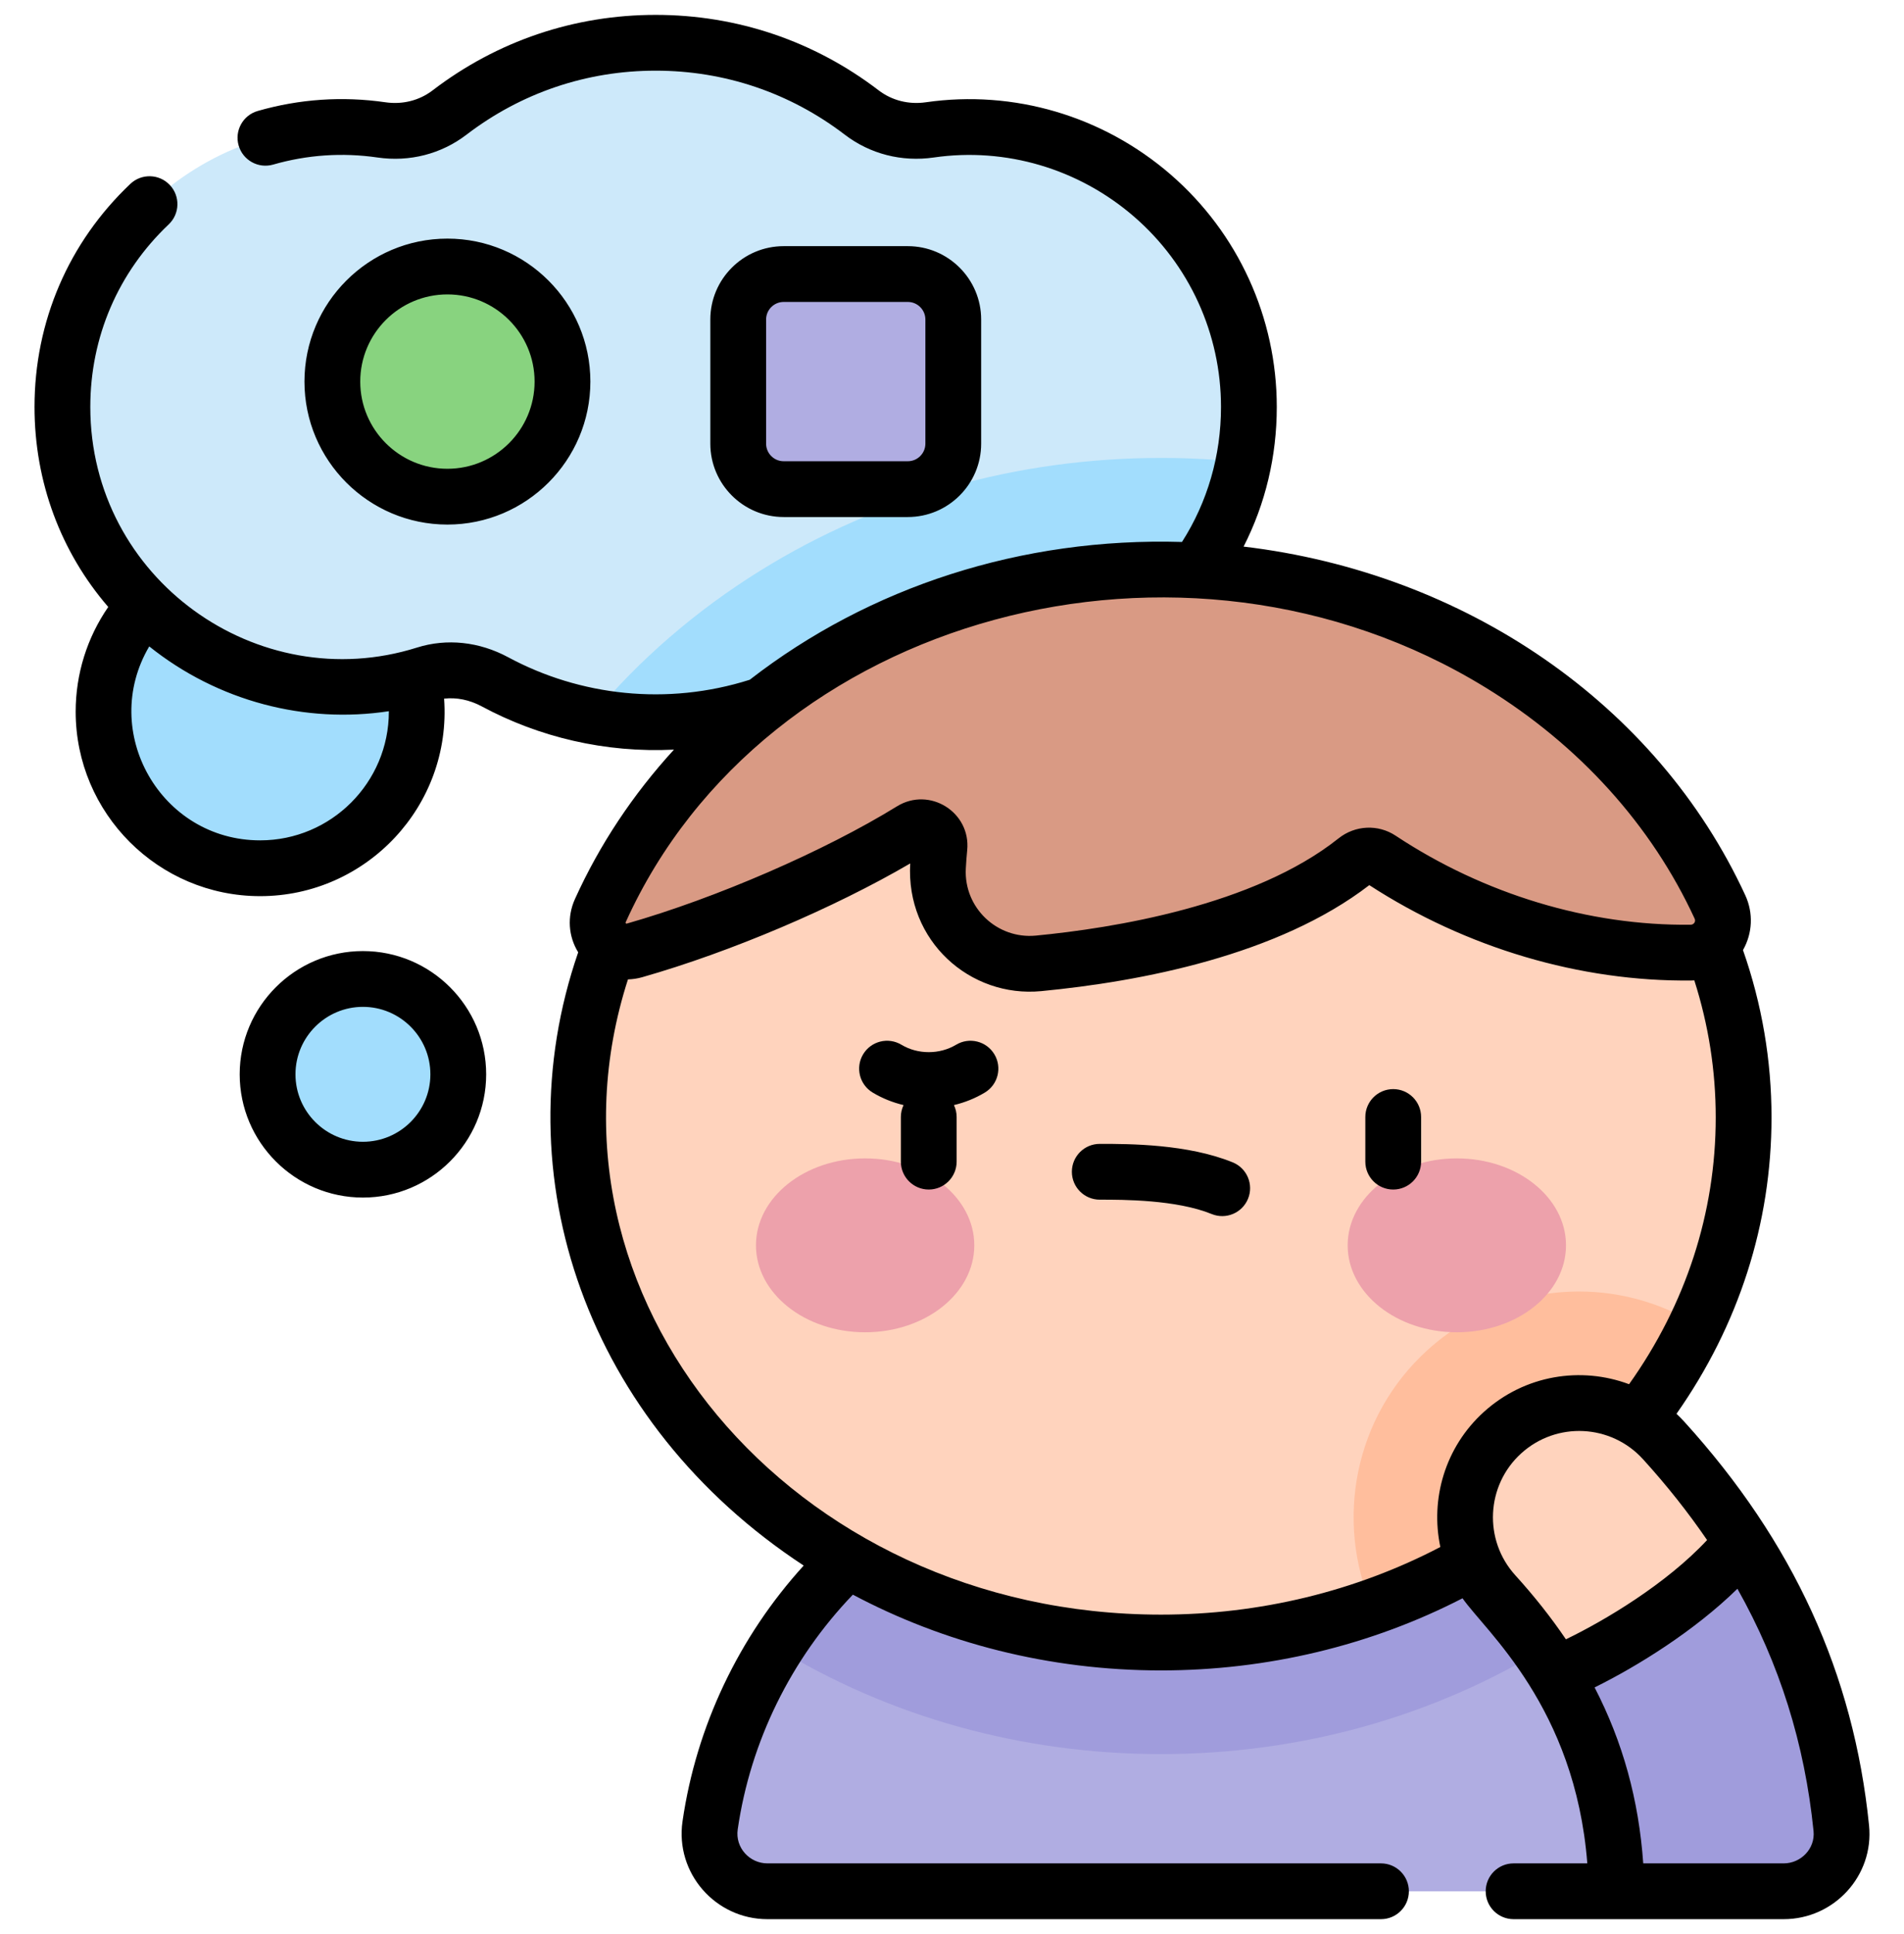 <svg width="512" height="520" viewBox="0 0 512 520" fill="none" xmlns="http://www.w3.org/2000/svg">
<g clip-path="url(#clip0)" filter="url(#filter0_d)">
<path d="M69.957 229.445C93.213 229.445 112.065 210.593 112.065 187.337C112.065 164.081 93.213 145.229 69.957 145.229C46.701 145.229 27.849 164.081 27.849 187.337C27.849 210.593 46.701 229.445 69.957 229.445Z" fill="#A2DDFD"/>
<path d="M250.043 30.919C243.531 31.86 236.939 30.24 231.713 26.243C216.346 14.492 197.148 7.5 176.308 7.5C155.463 7.5 136.261 14.495 120.893 26.252C115.673 30.245 109.089 31.862 102.585 30.922C58.127 24.499 16.782 59.009 16.782 105.415C16.782 157.156 67.277 192.112 114.381 177.267C120.617 175.302 127.355 176.223 133.112 179.324C145.973 186.249 160.678 190.189 176.309 190.189C191.94 190.189 206.645 186.25 219.506 179.324C225.264 176.223 232.002 175.303 238.24 177.268C285.289 192.086 335.835 157.236 335.835 105.415C335.834 59.058 294.542 24.491 250.043 30.919Z" fill="#CDE9FA"/>
<path d="M334.389 120.294C327.083 119.521 319.677 119.122 312.197 119.122C273.685 119.122 236.483 129.565 204.61 149.322C187.104 160.174 171.811 173.43 159.172 188.579C164.722 189.635 170.45 190.189 176.308 190.189C191.939 190.189 206.644 186.25 219.505 179.324C225.263 176.223 232.001 175.303 238.239 177.268C280.623 190.616 325.837 163.655 334.389 120.294Z" fill="#A2DDFD"/>
<path d="M115.68 302.954C125.691 292.943 125.691 276.713 115.68 266.702C105.67 256.691 89.439 256.691 79.428 266.702C69.417 276.713 69.417 292.943 79.428 302.954C89.439 312.965 105.67 312.965 115.68 302.954Z" fill="#A2DDFD"/>
<path d="M434.711 504.5C434.711 436.838 379.86 381.986 312.197 381.986C250.55 381.986 199.538 427.517 190.955 486.786C189.601 496.137 196.92 504.5 206.368 504.5H434.711Z" fill="#B0ADE2"/>
<path d="M312.198 467.619C349.562 467.619 385.309 457.594 415.718 438.96C393.993 404.717 355.752 381.986 312.197 381.986C268.642 381.986 230.401 404.717 208.676 438.959C239.086 457.594 274.834 467.619 312.198 467.619Z" fill="#A09CDC"/>
<path d="M312.198 437.619C398.728 437.619 468.874 374.411 468.874 296.44C468.874 218.469 398.728 155.261 312.198 155.261C225.668 155.261 155.522 218.469 155.522 296.44C155.522 374.411 225.668 437.619 312.198 437.619Z" fill="#FFD3BD"/>
<path d="M312.198 437.619C398.728 437.619 468.874 374.411 468.874 296.44C468.874 218.469 398.728 155.261 312.198 155.261C225.668 155.261 155.522 218.469 155.522 296.44C155.522 374.411 225.668 437.619 312.198 437.619Z" fill="#FFD3BD"/>
<path d="M312.198 437.619C398.728 437.619 468.874 374.411 468.874 296.44C468.874 218.469 398.728 155.261 312.198 155.261C225.668 155.261 155.522 218.469 155.522 296.44C155.522 374.411 225.668 437.619 312.198 437.619Z" fill="#FFD3BD"/>
<path d="M456.207 352.124C446.78 346.392 435.87 343.244 424.646 343.244C409.534 343.244 395.047 348.84 383.852 359.002C364.144 376.895 358.953 404.884 368.965 428.06C408.139 414.332 439.664 386.816 456.207 352.124Z" fill="#FFBE9D"/>
<path d="M479.646 504.5C488.79 504.5 496.06 496.642 495.139 487.545C491.187 448.527 475.404 414.171 447.383 383.308C435.989 370.756 416.572 369.817 404.017 381.214C391.464 392.611 390.527 412.027 401.923 424.58C423.685 448.549 434.104 473.694 434.711 504.5H479.646Z" fill="#FFD3BD"/>
<path d="M468.423 410.669C454.902 427.844 429.563 441.747 418.25 446.213C428.97 463.877 434.283 482.78 434.711 504.5H479.645C488.789 504.5 496.059 496.642 495.138 487.545C492.317 459.684 483.458 434.201 468.423 410.669Z" fill="#A09CDC"/>
<path d="M454.717 252.129C461.02 252.054 465.152 245.573 462.511 239.85C437.945 186.625 379.825 149.122 312.198 149.122C244.159 149.122 185.741 187.083 161.438 240.825C158.698 246.885 164.245 253.351 170.64 251.526C195.399 244.461 225.013 231.59 245.136 219.184C248.615 217.039 253.027 219.787 252.622 223.854C252.458 225.503 252.32 227.275 252.223 229.138C251.434 244.224 264.244 256.462 279.281 255.016C304.354 252.604 341.282 245.858 364.615 227.278C366.508 225.771 369.137 225.606 371.155 226.941C394.199 242.192 423.69 252.496 454.717 252.129Z" fill="#D99A84"/>
<path d="M142.165 120.476C154.247 108.394 154.247 88.806 142.165 76.724C130.084 64.642 110.495 64.642 98.413 76.724C86.332 88.806 86.332 108.394 98.413 120.476C110.495 132.558 130.084 132.558 142.165 120.476Z" fill="#88D37F"/>
<path d="M244.118 69.682H210.738C203.986 69.682 198.513 75.155 198.513 81.907V115.287C198.513 122.039 203.986 127.512 210.738 127.512H244.118C250.87 127.512 256.343 122.039 256.343 115.287V81.907C256.343 75.155 250.869 69.682 244.118 69.682Z" fill="#B0ADE2"/>
<path d="M232.641 354.205C248.853 354.205 261.996 343.739 261.996 330.828C261.996 317.917 248.853 307.451 232.641 307.451C216.429 307.451 203.286 317.917 203.286 330.828C203.286 343.739 216.429 354.205 232.641 354.205Z" fill="#EDA1AB"/>
<path d="M391.754 354.205C407.966 354.205 421.109 343.739 421.109 330.828C421.109 317.917 407.966 307.451 391.754 307.451C375.542 307.451 362.399 317.917 362.399 330.828C362.399 343.739 375.542 354.205 391.754 354.205Z" fill="#EDA1AB"/>
<path d="M97.595 251.71C79.323 251.71 64.457 266.576 64.457 284.848C64.457 303.12 79.323 317.986 97.595 317.986C115.867 317.986 130.733 303.12 130.733 284.848C130.733 266.576 115.867 251.71 97.595 251.71ZM97.595 302.986C87.594 302.986 79.457 294.849 79.457 284.848C79.457 274.847 87.594 266.71 97.595 266.71C107.596 266.71 115.733 274.847 115.733 284.848C115.733 294.85 107.596 302.986 97.595 302.986ZM502.6 486.789C498.471 446.025 482.225 410.527 452.936 378.267C452.257 377.519 451.547 376.812 450.821 376.126C467.559 352.313 476.374 324.919 476.374 296.441C476.374 281.08 473.79 265.965 468.704 251.445C471.276 246.925 471.521 241.473 469.321 236.707C445.57 185.247 394.02 150.035 334.414 142.959C340.277 131.468 343.336 118.697 343.336 105.415C343.336 81.408 332.933 58.631 314.793 42.924C296.592 27.165 272.603 20.083 248.971 23.497C244.361 24.161 239.848 23.023 236.27 20.286C218.916 7.015 198.182 0 176.308 0C154.429 0 133.691 7.018 116.336 20.294C112.765 23.026 108.261 24.162 103.658 23.499C92.081 21.826 80.524 22.612 69.307 25.836C65.326 26.98 63.026 31.134 64.17 35.116C65.313 39.096 69.468 41.397 73.449 40.253C82.611 37.62 92.053 36.978 101.512 38.345C110.144 39.594 118.646 37.413 125.45 32.209C140.166 20.951 157.753 15 176.308 15C194.859 15 212.442 20.948 227.157 32.201C233.967 37.409 242.477 39.591 251.115 38.342C270.438 35.55 290.065 41.354 304.973 54.262C319.82 67.118 328.335 85.763 328.335 105.414C328.335 118.506 324.712 130.971 317.844 141.717C274.768 140.434 233.834 153.755 201.61 178.766C179.387 185.815 155.938 183.097 136.668 172.72C128.858 168.514 120.143 167.588 112.127 170.114C69.333 183.599 24.283 151.598 24.283 105.415C24.283 86.641 31.77 69.209 45.366 56.331C48.373 53.482 48.502 48.736 45.653 45.728C42.804 42.721 38.058 42.591 35.05 45.441C18.433 61.18 9.282 82.48 9.282 105.415C9.282 125.59 16.352 144.418 29.108 159.193C23.423 167.427 20.349 177.199 20.349 187.337C20.349 214.691 42.603 236.944 69.956 236.944C98.499 236.944 121.478 212.695 119.423 183.843C122.761 183.459 126.27 184.159 129.555 185.927C144.931 194.206 162.769 198.466 181.231 197.552C170.226 209.576 161.228 223.082 154.602 237.734C152.461 242.469 152.833 247.753 155.482 252.041C134.732 312.155 157.894 378.741 216.121 416.926C198.705 436.055 187.234 460.144 183.532 485.711C181.522 499.59 192.366 512 206.368 512H371.354C375.497 512 378.854 508.642 378.854 504.5C378.854 500.358 375.497 497 371.354 497H206.368C201.588 497 197.663 492.792 198.377 487.861C201.8 464.227 212.738 442.019 229.344 424.75C253.68 437.687 281.997 445.119 312.198 445.119C340.775 445.119 368.638 438.421 393.284 425.725C399.416 434.543 423.548 454.879 426.839 497H407.014C402.872 497 399.514 500.358 399.514 504.5C399.514 508.642 402.872 512 407.014 512H479.645C493.229 512 503.968 500.287 502.6 486.789ZM69.957 221.944C43.191 221.944 26.619 192.725 40.132 169.799C58.66 184.629 82.161 190.632 104.561 187.219C104.561 187.258 104.564 187.298 104.564 187.337C104.564 206.419 89.039 221.944 69.957 221.944ZM168.271 243.915C205.613 161.339 318.112 130.799 399.572 180.914C424.675 196.358 444.085 217.825 455.701 242.993C456.083 243.824 455.452 244.619 454.63 244.629C454.629 244.629 454.629 244.629 454.629 244.629C427.281 244.943 399.112 236.45 375.294 220.686C370.574 217.565 364.406 217.856 359.944 221.411C337.187 239.532 299.189 245.566 278.563 247.551C268.119 248.556 259.163 240.063 259.714 229.53C259.8 227.869 259.926 226.21 260.086 224.597C261.104 214.348 249.935 207.415 241.2 212.801C221.708 224.819 192.526 237.483 168.582 244.316C168.438 244.356 168.405 244.366 168.302 244.248C168.183 244.108 168.211 244.048 168.271 243.915ZM387.318 411.934C364.574 423.841 338.736 430.119 312.198 430.119C212.412 430.119 141.547 344.087 168.863 259.326C170.137 259.289 171.423 259.102 172.698 258.738C196.518 251.941 224.214 240.15 244.766 228.15C243.539 248.964 260.866 264.324 279.998 262.481C306.818 259.901 343.709 252.856 368.217 233.982C394.259 250.881 424.95 259.968 454.805 259.627C455.076 259.624 455.346 259.609 455.615 259.592C459.434 271.533 461.373 283.895 461.373 296.439C461.373 322.06 453.329 346.732 438.07 368.167C425.211 363.361 410.067 365.591 398.976 375.66C388.556 385.122 384.587 399.067 387.318 411.934ZM421.085 436.755C417.129 430.911 412.603 425.186 407.476 419.538C398.877 410.067 399.587 395.366 409.058 386.767C418.55 378.149 433.21 378.855 441.83 388.349C448.247 395.417 453.978 402.65 459.05 410.069C448.07 421.85 431.56 431.701 421.085 436.755ZM479.645 497H441.88C440.672 479.919 436.392 464.358 428.797 449.691C440.229 444.055 455.623 434.513 467.207 423.162C478.55 443.317 485.304 464.878 487.676 488.302C488.158 493.055 484.272 497 479.645 497ZM244.117 135.012C254.993 135.012 263.842 126.163 263.842 115.287V81.907C263.842 71.031 254.993 62.182 244.117 62.182H210.737C199.86 62.182 191.012 71.031 191.012 81.907V115.287C191.012 126.163 199.861 135.012 210.737 135.012H244.117ZM206.012 115.287V81.907C206.012 79.302 208.132 77.182 210.737 77.182H244.117C246.722 77.182 248.842 79.302 248.842 81.907V115.287C248.842 117.892 246.722 120.012 244.117 120.012H210.737C208.132 120.012 206.012 117.892 206.012 115.287ZM120.313 137.039C141.51 137.039 158.755 119.794 158.755 98.597C158.755 77.4 141.51 60.155 120.313 60.155C99.116 60.155 81.871 77.4 81.871 98.597C81.871 119.794 99.116 137.039 120.313 137.039ZM120.313 75.155C133.239 75.155 143.755 85.671 143.755 98.597C143.755 111.523 133.239 122.039 120.313 122.039C107.387 122.039 96.871 111.523 96.871 98.597C96.871 85.671 107.387 75.155 120.313 75.155ZM374.646 288.825C370.503 288.825 367.146 292.183 367.146 296.325V308.325C367.146 312.467 370.503 315.825 374.646 315.825C378.789 315.825 382.146 312.467 382.146 308.325V296.325C382.146 292.183 378.789 288.825 374.646 288.825ZM331.5 308.526C319.4 303.58 303.665 303.55 295.993 303.55H295.733C291.59 303.55 288.233 306.908 288.233 311.05C288.233 315.192 291.59 318.55 295.733 318.55H295.853C301.978 318.545 316.378 318.55 325.824 322.41C329.674 323.985 334.044 322.122 335.604 318.306C337.172 314.472 335.334 310.093 331.5 308.526ZM257.104 276.895C252.68 279.552 246.817 279.553 242.394 276.895C238.842 274.761 234.235 275.912 232.102 279.462C229.969 283.013 231.118 287.62 234.669 289.754C237.254 291.307 240.061 292.428 242.976 293.119C242.514 294.092 242.248 295.176 242.248 296.325V308.325C242.248 312.467 245.606 315.825 249.748 315.825C253.89 315.825 257.248 312.467 257.248 308.325V296.325C257.248 295.176 256.982 294.092 256.52 293.119C259.435 292.428 262.242 291.307 264.828 289.754C268.379 287.621 269.528 283.014 267.395 279.463C265.262 275.911 260.655 274.763 257.104 276.895Z" fill="black"/>
</g>
<defs>
<filter id="filter0_d" x="-4" y="0" width="520" height="520" filterUnits="userSpaceOnUse" color-interpolation-filters="sRGB">
<feFlood flood-opacity="0" result="BackgroundImageFix"/>
<feColorMatrix in="SourceAlpha" type="matrix" values="0 0 0 0 0 0 0 0 0 0 0 0 0 0 0 0 0 0 127 0" result="hardAlpha"/>
<feOffset dy="4"/>
<feGaussianBlur stdDeviation="2"/>
<feComposite in2="hardAlpha" operator="out"/>
<feColorMatrix type="matrix" values="0 0 0 0 0 0 0 0 0 0 0 0 0 0 0 0 0 0 0.25 0"/>
<feBlend mode="normal" in2="BackgroundImageFix" result="effect1_dropShadow"/>
<feBlend mode="normal" in="SourceGraphic" in2="effect1_dropShadow" result="shape"/>
</filter>
<clipPath id="clip0">
<rect width="512" height="512" fill="white"/>
</clipPath>
</defs>
</svg>

